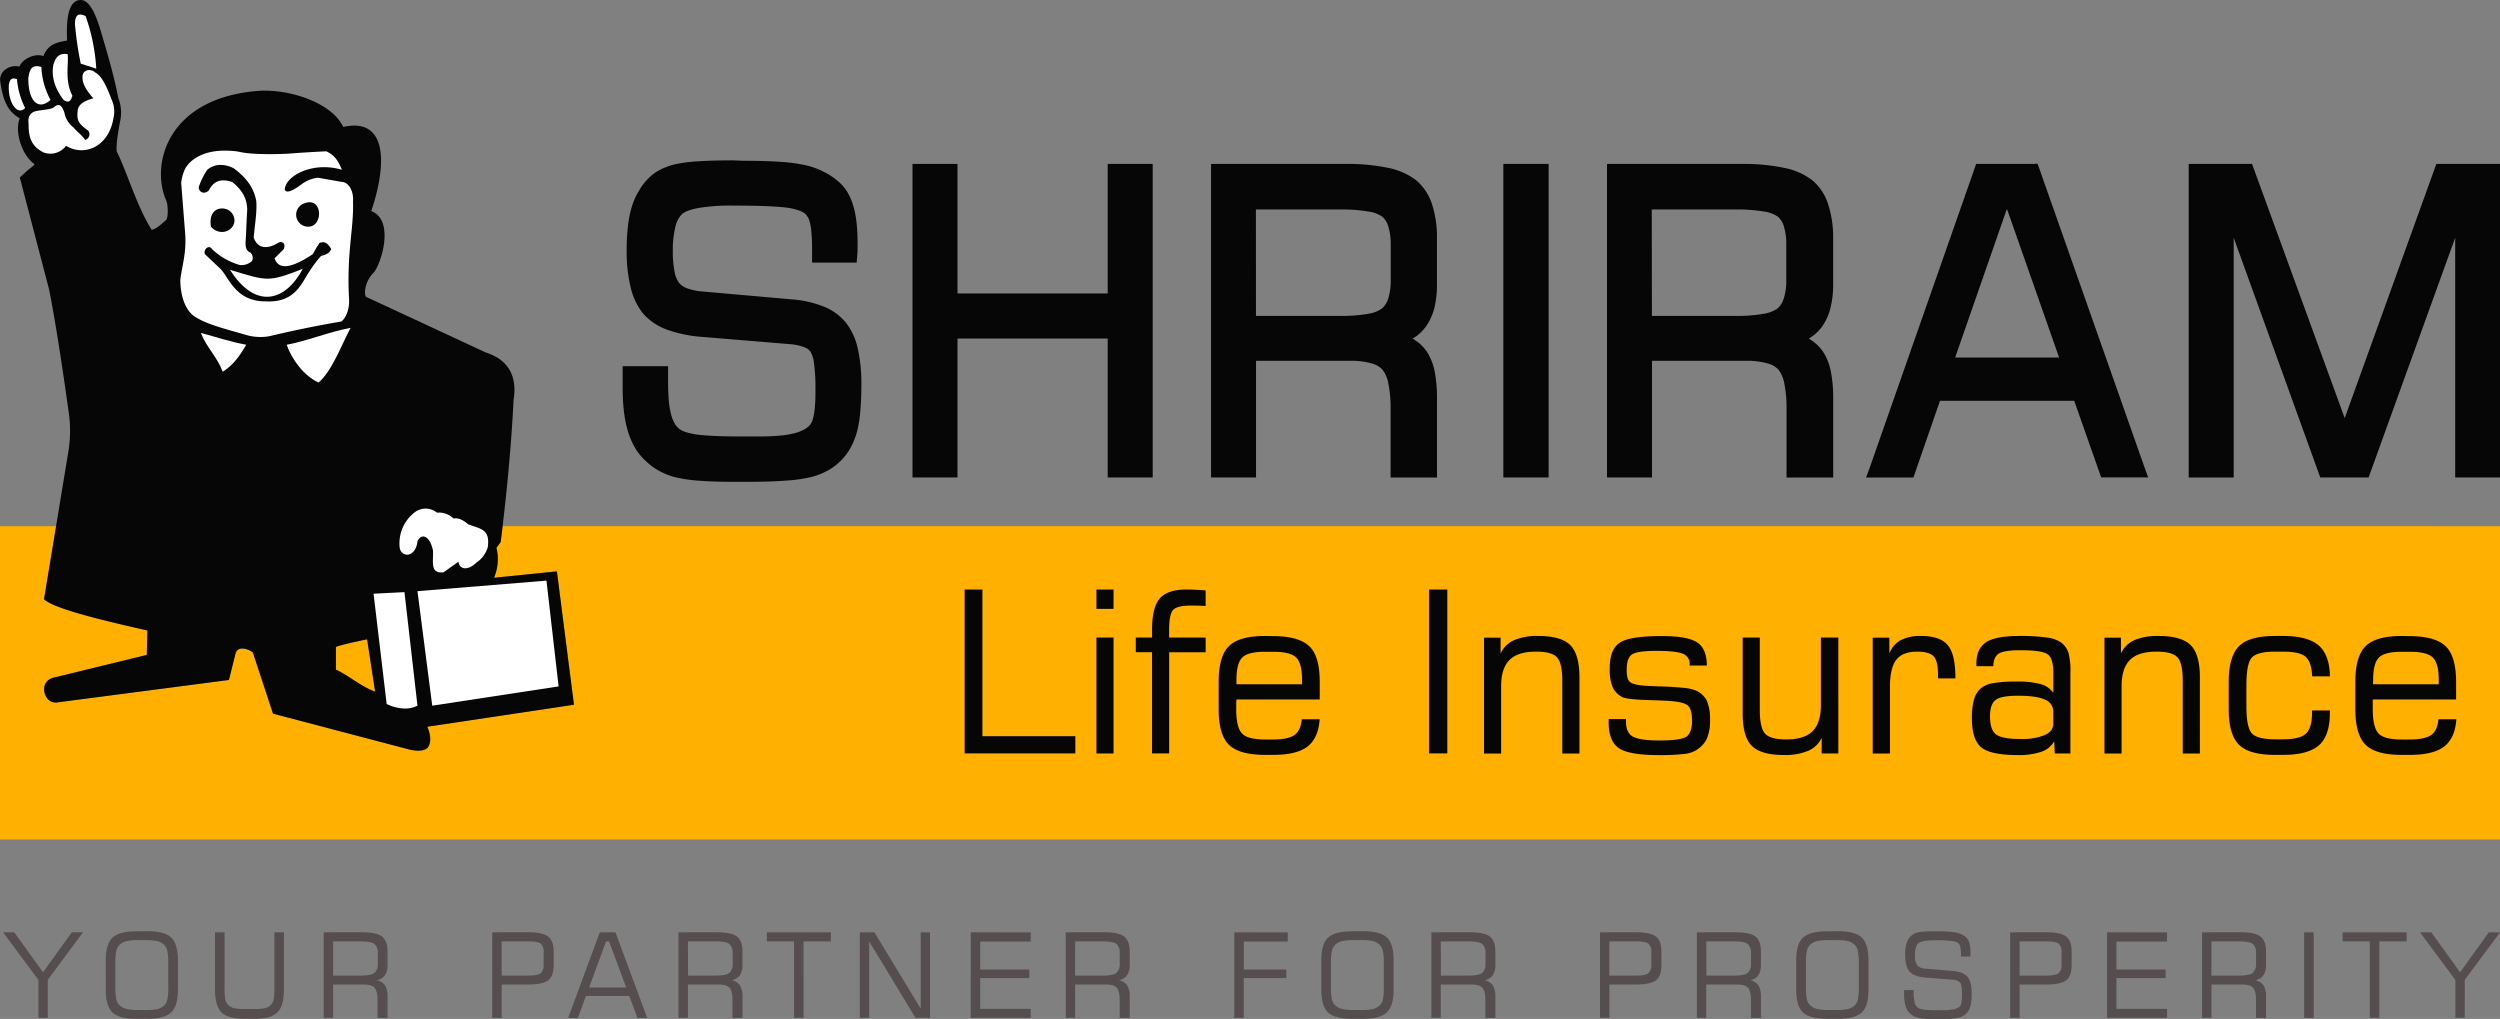<svg id="Layer_1" data-name="Layer 1" xmlns="http://www.w3.org/2000/svg" width="750" height="305.69" viewBox="0 0 750 305.69"><rect x="0" y="0" width="750" height="305.69" fill="#808080" stroke="none"/><defs><style>.cls-1{fill:#ffb000;}.cls-2{fill:#070606;}.cls-3{fill:#fff;}.cls-4{fill:#554d4e;}</style></defs><title>shriram-life-insurance-logo</title><path class="cls-1" d="M100.78,416.23v6.83c3.45,1.47,7.6,5.12,11.76,6.59l-2.41-15.71s-7.61,1.53-9.35,2.29m50-36.24c-.19,1.6-.38,3.18-.58,4.75l-1.27,1.73a14.36,14.36,0,0,1-.73,9l18.87-1.93,5.12,40-44,6.6c1.17,2.71,1.17,5.17,0,6.37-1,1-2.94,1-5.14.53L81.91,436.23l-6.06-18.38c-2-1.45-4.63-1.71-5.17.27l-2,8-51.62,6.75c-3.8.48-5.64-5.9-1.34-7.35l28.33-6.92.15-7.33c-14.41-3.24-28.3-6.66-31-9.38L16.83,380H0v94H750V380Z" transform="translate(0 -222.15)"/><path class="cls-2" d="M343.77,271.33H332.31v38.85H287.25V271.33h-13.5v94.06h13.5V323.71h45.06v41.68h13.5V271.33Zm33,13.66H402a48.57,48.57,0,0,1,8.59.63,9.32,9.32,0,0,1,4.15,1.59,6.08,6.08,0,0,1,1.77,2.94h0a18.54,18.54,0,0,1,.71,5.53v10.51a18.31,18.31,0,0,1-.72,5.45,6.71,6.71,0,0,1-1.84,3h0a9.56,9.56,0,0,1-4.19,1.65,47,47,0,0,1-8.43.64H376.79Zm-11.45-13.66h-2v94.06h13.49v-35H405a22,22,0,0,1,6.46.78,6.48,6.48,0,0,1,3.29,1.9,9.3,9.3,0,0,1,1.75,4.09,37.52,37.52,0,0,1,.68,7.67v20.59H431.1V341.72a41.72,41.72,0,0,0-.64-7.82,17.48,17.48,0,0,0-2.14-5.83,12.52,12.52,0,0,0-4-4l-.52-.33.15-.1a13.16,13.16,0,0,0,4.06-3.87,16.87,16.87,0,0,0,2.35-5.45,29.38,29.38,0,0,0,.73-6.79V293.93a32.36,32.36,0,0,0-1.46-10.43,15.72,15.72,0,0,0-4.69-7.19,20.24,20.24,0,0,0-8.51-3.8,58.88,58.88,0,0,0-12.61-1.18Zm97.21,0H451v94.06h13.59V271.33Zm33,13.66h25.16a48.19,48.19,0,0,1,8.56.63,9.41,9.41,0,0,1,4.19,1.59,6.25,6.25,0,0,1,1.75,2.94h0a18.51,18.51,0,0,1,.69,5.53v10.51a17.36,17.36,0,0,1-.73,5.45,6.51,6.51,0,0,1-1.82,3h0a9.71,9.71,0,0,1-4.22,1.65,46.63,46.63,0,0,1-8.41.64H495.57ZM484.1,271.33h-2v94.06h13.5v-35h28.19a22.08,22.08,0,0,1,6.46.78,6.64,6.64,0,0,1,3.31,1.9,9.8,9.8,0,0,1,1.73,4.09,36.91,36.91,0,0,1,.67,7.67v20.59h14V341.72a41.66,41.66,0,0,0-.65-7.82,17.26,17.26,0,0,0-2.14-5.83,12.48,12.48,0,0,0-4-4l-.53-.33.17-.1a13.5,13.5,0,0,0,4.06-3.87,16.62,16.62,0,0,0,2.32-5.45,28.28,28.28,0,0,0,.75-6.79V293.93a32.05,32.05,0,0,0-1.48-10.43,15.38,15.38,0,0,0-4.67-7.19,20.21,20.21,0,0,0-8.53-3.8,58.58,58.58,0,0,0-12.58-1.18ZM602,285h.15l15.58,44.4H586.55Zm7.83-13.66h-17l-.47,1.38-31.54,90-1,2.7H574l.49-1.37L582,342.39h40.27L629.87,364l.48,1.36h14.1l-1-2.73-31.69-90-.5-1.38Zm138.13,0H730.9l-.49,1.36-27,74.88-27.3-74.88-.5-1.36h-19v94.06h13.5V293.47l25.49,70.59.49,1.33h14.5l.47-1.33,25.5-70.59v71.92H750V271.33Zm-528-1.08c-3.88,0-7.25.08-10.07.26a45.22,45.22,0,0,0-6.74.78,21.49,21.49,0,0,0-4.57,1.5,14.27,14.27,0,0,0-3.6,2.42h0a17.93,17.93,0,0,0-3.21,4A20.32,20.32,0,0,0,189.6,284a31.41,31.41,0,0,0-1.2,5.91,60.48,60.48,0,0,0-.4,7.32,45.1,45.1,0,0,0,1.21,11.16A19.41,19.41,0,0,0,193,316.3a17.6,17.6,0,0,0,7.17,4.77,39.22,39.22,0,0,0,10.53,2.15l26.31,2.18a15,15,0,0,1,4.13.86,4.1,4.1,0,0,1,2,1.38,8.56,8.56,0,0,1,1.06,3.5,55.26,55.26,0,0,1,.44,7.85c0,1.64,0,3.1-.11,4.31a27,27,0,0,1-.36,3.19,14.59,14.59,0,0,1-.53,2.09l-.59,1v0a6.54,6.54,0,0,1-1.9,1.47,11.74,11.74,0,0,1-3,1.11,25.84,25.84,0,0,1-4.52.7c-1.82.16-3.91.24-6.29.24-4.62,0-8.3,0-11.06-.09s-5-.24-6.39-.4a22.28,22.28,0,0,1-3.46-.63,9.24,9.24,0,0,1-2.12-.81h0a5.56,5.56,0,0,1-1.63-1.55,9.3,9.3,0,0,1-1.22-2.65,25.1,25.1,0,0,1-.8-4.46c-.17-1.88-.24-4.14-.24-6.8V332H186.8v6.47a59.29,59.29,0,0,0,.39,7.21,34.82,34.82,0,0,0,1.23,6,23.21,23.21,0,0,0,2.13,4.89,16.9,16.9,0,0,0,3.18,3.87,18.42,18.42,0,0,0,4.07,3,21.15,21.15,0,0,0,4.94,1.92,43.82,43.82,0,0,0,7,1c2.85.22,6.24.33,10.21.33h4.25c4.65,0,8.62-.12,11.87-.38a43.65,43.65,0,0,0,7.82-1.18,21.13,21.13,0,0,0,5.21-2.27,17,17,0,0,0,4.12-3.56,16.74,16.74,0,0,0,2.42-3.75,21.73,21.73,0,0,0,1.6-4.45v0a35.87,35.87,0,0,0,.87-5.84c.2-2.28.3-4.9.3-7.89a46.42,46.42,0,0,0-1.13-10.85,19.09,19.09,0,0,0-3.6-7.69,16.35,16.35,0,0,0-6.61-4.72,32,32,0,0,0-9.56-2.15h0l-26.81-2.37a17.27,17.27,0,0,1-4.7-1,5.58,5.58,0,0,1-2.36-1.68,8.16,8.16,0,0,1-1.28-3.3,31.21,31.21,0,0,1-.52-6.12,29.33,29.33,0,0,1,.78-7.32,7.94,7.94,0,0,1,1.95-3.76c.86-.79,2.44-1.38,4.83-1.84a57.21,57.21,0,0,1,10.34-.74q6.47,0,10.6.18c2.8.13,4.89.3,6.35.52a18.77,18.77,0,0,1,3.43.92,5.62,5.62,0,0,1,1.75,1.11l.67,1.05a9.07,9.07,0,0,1,.56,1.87,18.09,18.09,0,0,1,.36,2.94c.11,1.18.16,2.59.16,4.2v4.31H257l.16-1.89v-.14a16.72,16.72,0,0,0,.11-1.68v-.91c0-.71,0-1.58,0-1.79a50.65,50.65,0,0,0-.32-5.72,28.55,28.55,0,0,0-.95-4.85h0a18.06,18.06,0,0,0-1.69-4,13,13,0,0,0-2.55-3.12,19.76,19.76,0,0,0-4.49-3.06,23.47,23.47,0,0,0-5.35-2,49.7,49.7,0,0,0-7.64-1.06q-4.72-.33-11.33-.33Z" transform="translate(0 -222.15)"/><path class="cls-3" d="M111.19,372.89,108,385.11l-2.33,13.82,5.24,8.59,3.2,28.8,5.82,2.33L169.68,432l-4.22-36.67s-18.25,2.42-18.33,1.46-2.18-1.61-2.18-1.61l2.32-5.66,2.19-11.36-12.08-8.43Z" transform="translate(0 -222.15)"/><path class="cls-2" d="M100.78,423.06v-6.83c1.74-.76,9.35-2.29,9.35-2.29l2.41,15.71c-4.16-1.47-8.31-5.11-11.76-6.59M116,433.35l-3.93-33.09,9.27-.47,3.9,34.07a8.41,8.41,0,0,1-3.75.85A13.15,13.15,0,0,1,116,433.35Zm9.24-33.85,38.7-3.16,3.64,31.74-37.91,5.78Zm-5.33-13a11.79,11.79,0,0,1,4.66-10.78,5.42,5.42,0,0,1,6.55.24,6.15,6.15,0,0,1,4.93,1.74c1.48-.28,2.94.48,4.38,1.73,3.94,1.48,6.61,1.48,5.91,6.85a8.47,8.47,0,0,1-3.47,4.69c-2.19,2.15-4.88,2.39-5.34-.3l-4.46,3.16c-4.15.52-3-3.16-3.18-6.56-1-4.69-3.61-5.16-4.65-2.71-.28,2.69-1.78,4-3.13,4A2.33,2.33,0,0,1,119.92,386.51ZM24.13,222.15c-3.63.08-4.31,5.76-4,12.16-2.74.51-5.67.9-7.1,4.67-2.72-1-6.39,1-7.2,3.14-2.94-.71-6.22,1.41-5.75,4.53.85,5.77,2.2,8.86,5.85,11-1.49,3.41.18,10.55,4.32,13.68.38.29-1.64,1.55-2.11,2.05l-2.2,2L14.73,309c1.95,9.83,3.88,22.57,5.84,36.51a38.92,38.92,0,0,1,0,11.76l-7.36,44.64c2.71,2.72,16.6,6.14,31,9.38l-.16,7.33-28.33,6.92c-4.3,1.45-2.46,7.83,1.34,7.35l51.62-6.75,2-8c.54-2,3.17-1.72,5.17-.27l6.06,18.38,41.14,10.82c2.2.43,4.15.43,5.14-.53,1.17-1.2,1.17-3.66,0-6.37l44-6.6-5.12-40-18.87,1.92a14.32,14.32,0,0,0,.73-9l1.27-1.73c1.71-13.47,3.19-28.69,3.87-42.62,1.49-9.1-3.64-12.79-8.31-14.23L109.81,311.2c-.75-1.11-.24-4.81,2.43-7.44,2.18-2.75,6.2-15.55-.86-18.3,5-14.85,4.48-28.15-8.42-25.22-3.41-7.36-16.4-11.53-25.62-10.81-27.29,2.17-32.29,22.29-27.4,33.05.51,1.5.58,5-.17,5.73-1.71,1.43-2.56,2.41-4.26,2.9-4.38-6.87-7.34-17.17-10.49-23.53-.26-1.92.48-6.24.94-8.66a12.17,12.17,0,0,0-.46-7.36c-1.26-6.37-3-12.5-4.91-18.88-1.69-6.06-3.67-10.53-6.38-10.53Z" transform="translate(0 -222.15)"/><path class="cls-3" d="M59.75,277.91a21.16,21.16,0,0,1,2.46-4.86c3.36-2.75,7.31-.73,7.87-.43,4.1,3,6.09,6.08,6.8,9.82.28,3.23-.49,7.43-.77,11,1.28,3.49,4.24,3.49,7.49,1.48,1-.48,2.27.23,1.5,2l-2.72,2.71c1,3,4,3.74,11.47-1.24l1.24-2.24c.72-.74.47-1.24,1.26-1.24,1.2-.48,2.45.74,3,2-.55,1.21-1.54,1.67-3,2a31.9,31.9,0,0,0-3.54,4.72c-2.2,3-4,9.46-13.17,8.93-9.22,0-11-7.45-13.69-9.93l-4.48-4.23c-.52-1.47,1.25-3,2.19-1.47a20,20,0,0,0,8.27,4.72,4.57,4.57,0,0,0,3.71-1.25,2.24,2.24,0,0,0-.48-2.46c-1.25-.51-1.5-1.5-1.5-3,.25-3.48.25-6,.5-9.73,0-3.76-1.74-6.24-4.49-8.46-3.72-1.24-5.73,0-7,2.49a2.23,2.23,0,0,1-1.53.72,1.56,1.56,0,0,1-1.44-2m-2.5-7.28-.06.06-.4.39-.73.9-.34.5-.12.22-.19.41h0a13.23,13.23,0,0,0-1,3.86l1.24,15.89c.26,5.5-1,9-1.5,13.21,0,4.74,1.5,9.48,4.75,11.26,3.52,2.22,9.69,3.7,14.7,5.17a15.4,15.4,0,0,0,7.22.47c7.2-1.72,14.45-3.2,21.66-4.43,1.51-1.21,2.47-4,2.29-6.71-.78-13.93,1.46-21.19,1.18-29.17.28-3.48-1.46-6-3.47-6l-7-1.24a9.69,9.69,0,0,0-5,2c-2.53,1.89-4.74,2.92-5,1.42.46-4.25,8.74-8.35,17.13-5.8-1.3-3.32-2.65-4.62-4.68-5.55-3,.15-6.36.32-10.84.67-1.75.15-11.14.49-15.1-.49l-.63-.08v-.05a33.14,33.14,0,0,0-3.92-.25C62.06,267.36,59,269.08,57.25,270.63Z" transform="translate(0 -222.15)"/><path class="cls-3" d="M22.49,229.4a99.87,99.87,0,0,0,1.74,11.85l4.65,1.5A57.13,57.13,0,0,0,25.69,227a3.69,3.69,0,0,0-1.62-.49c-1.09,0-1.58,1-1.58,2.91" transform="translate(0 -222.15)"/><path class="cls-3" d="M16.08,241.31c-.73,3.19,0,6.87,3,10.82,1.49,1,2.18.41,2.64-1.27-2.44-4.68-1-9.76-1.45-12.49a6.59,6.59,0,0,0-.75-.05c-1.71,0-2.74.79-3.41,3" transform="translate(0 -222.15)"/><path class="cls-3" d="M8.52,245.22c-.23,7.12,2.94,10.32,6.63,6.9a22.71,22.71,0,0,1-2.74-9.86A4.41,4.41,0,0,0,11,242c-1.59,0-2.2,1.35-2.43,3.26" transform="translate(0 -222.15)"/><path class="cls-3" d="M2.64,247.91c-.21,5.18,2.66,9.06,4.9,6.63a23.41,23.41,0,0,1-2.45-8.63,2.7,2.7,0,0,0-1-.22c-.95,0-1.29.87-1.49,2.22" transform="translate(0 -222.15)"/><path class="cls-3" d="M24.79,244.92c-.3,2.2,1.24,4.49,3.22,6.72-2.72.77-4.52,1.77-4.72,3.77-.26,3,.2,3.77,3.25,6a1.81,1.81,0,0,1-1,2.73c-.73-1.24-2.49-2.51-3.47-3.73a7.36,7.36,0,0,1-2.77-4.54c-.75-2-1.48-3-3.2-1.48-1.08.72-4.25.72-5.8,1.24-1.21.5-2,1.49-1.73,3.54,0,3.73.52,6.73,4.51,8.72a5.89,5.89,0,0,0,6.75-2c5.22,3.27,12.73.53,14.2-8.26a8.51,8.51,0,0,0-.51-5.52c-2-5.26-3.21-7.21-5-8.26a2.79,2.79,0,0,0-1.76-.68,1.91,1.91,0,0,0-2,1.73" transform="translate(0 -222.15)"/><path class="cls-2" d="M91.53,283.08a3.6,3.6,0,0,0,1,7.08c4.11-.1,4.27-7.34.36-7.34a4.16,4.16,0,0,0-1.38.26" transform="translate(0 -222.15)"/><path class="cls-2" d="M63.29,290.16c2.87,3.14,7.1,1.15,7.06-2a3.67,3.67,0,0,0-3.78-3.47c-2,0-3.93,1.59-3.28,5.49" transform="translate(0 -222.15)"/><path class="cls-3" d="M86,325.58c1.57,4.49,5.34,9.5,9.59,11.31,4-3.38,7-11.55,9.58-16.39-6.79,1.29-12.4,3.77-19.17,5.08" transform="translate(0 -222.15)"/><path class="cls-3" d="M66.81,333.66c3.14-1.9,5.22-4.89,7.06-8.09-4.84-.88-9.07-2.35-13.61-3.54,1.7,4.35,4.91,7.21,6.55,11.63" transform="translate(0 -222.15)"/><path class="cls-3" d="M69,303.11c7.72,12.11,16.67,9.42,21.83-.31-10.5,4.1-10.53,3.67-21.83.31" transform="translate(0 -222.15)"/><path class="cls-2" d="M328.93,413.42v34.76m0,0h5.14V413.42h-5.14Zm217.34-34.76v20.23c0,3.59-.84,6.21-2.5,7.86s-4.3,2.47-7.9,2.47c-3.13,0-5.23-.56-6.31-1.71s-1.62-3.53-1.62-7.13V413.42H522.8v22.81q0,6.9,2.74,9.67c1.84,1.83,5,2.75,9.55,2.75a18,18,0,0,0,7.41-1.27,7.74,7.74,0,0,0,4-3.92v4.72h5V413.42ZM370.94,426.07c0-3.26.58-5.47,1.71-6.64s3.44-1.75,6.88-1.75h2.41c3.45,0,5.75.58,6.93,1.75s1.74,3.38,1.74,6.64v1.35H370.94Zm8.59-13.13q-7.77,0-10.85,3.05t-3.08,10.7v8.25q0,7.63,3.1,10.67c2.06,2,5.7,3,10.89,3H382c4.68,0,8.09-.83,10.26-2.51s3.38-4.39,3.64-8.17h-5.38c-.19,2.23-.9,3.79-2.11,4.68S385,444,381.94,444h-2.41c-3.49,0-5.8-.6-6.94-1.83s-1.72-3.62-1.72-7.21c0-.77,0-1.37,0-1.8l.05-1.16,25,0v-5.26c0-5.11-1-8.67-3.12-10.7s-5.71-3.05-10.9-3.05Zm74.65,1.28a8,8,0,0,0-4,4v-4.76H445.2v34.76h5.14V428c0-3.6.85-6.21,2.53-7.88s4.34-2.48,8-2.48c3.09,0,5.16.57,6.23,1.71s1.59,3.54,1.59,7.16v21.69h5.15V425.4c0-4.62-.92-7.85-2.73-9.69s-5-2.77-9.58-2.77A17.8,17.8,0,0,0,454.18,414.22Zm31.69.78q-3,2-2.95,7.82a13.51,13.51,0,0,0,.85,5.41,6.23,6.23,0,0,0,2.82,3c.88.5,3.65.83,8.32.95,2.13.07,3.82.14,5.08.2q5.07.27,6.35,1.42c.84.75,1.27,2.27,1.27,4.54s-.52,3.9-1.56,4.72-3.78,1.23-8.25,1.23c-4,0-6.63-.41-8-1.2s-2-2.3-2-4.44v-.79h-5.21v.93c0,3.75,1,6.33,3,7.76s6.08,2.13,12.24,2.13a61.74,61.74,0,0,0,7.09-.31,9,9,0,0,0,3.65-1,8.59,8.59,0,0,0,3.44-3.51,13.62,13.62,0,0,0,1-5.81,13.47,13.47,0,0,0-1-5.76,6.55,6.55,0,0,0-3.29-3,12.19,12.19,0,0,0-3.54-.77c-1.66-.19-3.93-.34-6.84-.45-.49,0-1.18,0-2.08-.07-3.55-.09-5.85-.4-6.88-1a2.34,2.34,0,0,1-1.06-1.25,9.38,9.38,0,0,1-.3-2.86c0-2.24.54-3.72,1.59-4.42s3.5-1.06,7.35-1.06,6.6.3,7.94.88a3.19,3.19,0,0,1,2,3.19v.33h5.15c0-3.26-.93-5.55-2.76-6.84s-5.34-2-10.51-2Q488.8,412.94,485.87,415Zm84.34-.79a7.46,7.46,0,0,0-3.4,4v-4.76h-5v34.76H567V428c0-3.67.63-6.32,1.91-7.94s3.34-2.42,6.19-2.42c2.44,0,4.1.46,5,1.42s1.31,2.83,1.31,5.61v1h5.21v-.27q0-7-2.3-9.71c-1.52-1.83-4.18-2.75-8-2.75A12.73,12.73,0,0,0,570.21,414.21Zm28.6,28.26c-1.21-.91-1.8-2.72-1.8-5.45,0-2.4.55-4,1.69-4.88s3.38-1.27,6.75-1.27c3.67,0,6.35.38,8,1.16a3.8,3.8,0,0,1,2.53,3.64v3.65c0,1.45-.86,2.58-2.57,3.36a18.55,18.55,0,0,1-7.42,1.17C602.39,443.85,600,443.39,598.81,442.47Zm-3-27.62q-2.89,1.89-2.89,6.36v.8H598c0-1.86.61-3.12,1.65-3.79s3.21-1,6.41-1q6.64,0,8.29,1.25T616,424v6a6.83,6.83,0,0,0-3.74-2.6,26,26,0,0,0-7.22-.78,39.6,39.6,0,0,0-7,.46,7.74,7.74,0,0,0-3.7,1.5,6.86,6.86,0,0,0-2.12,3.33,20.24,20.24,0,0,0-.65,5.75c0,4.24.93,7.12,2.77,8.67s5.5,2.34,10.94,2.34a20.82,20.82,0,0,0,7.18-1,6.88,6.88,0,0,0,3.79-3.15l.19,3.66h4.68V423.84a19.78,19.78,0,0,0-.63-6,6.42,6.42,0,0,0-2.14-2.94,9.73,9.73,0,0,0-4.27-1.49,57.48,57.48,0,0,0-8.37-.47C601,412.94,597.69,413.58,595.76,414.85Zm44.47-.63a7.94,7.94,0,0,0-4,4v-4.76h-4.94v34.76h5.14V428c0-3.6.85-6.21,2.52-7.88s4.34-2.48,8-2.48c3.08,0,5.15.57,6.23,1.71s1.59,3.54,1.59,7.16v21.69h5.15V425.4q0-6.93-2.75-9.69t-9.56-2.77A17.85,17.85,0,0,0,640.23,414.22Zm42.27-1.28c-5.17,0-8.79,1-10.83,3.05s-3.1,5.61-3.1,10.7v8.25q0,7.63,3.11,10.67t10.9,3H685c5,0,8.58-1,10.74-2.93s3.22-5.19,3.22-9.72v-.67h-5.35v.6c0,3.06-.59,5.17-1.79,6.32s-3.5,1.73-6.88,1.73H682.5q-5.28,0-6.94-1.78t-1.64-8.42v-5.93q0-6.6,1.63-8.39c1.09-1.18,3.4-1.78,7-1.78h2.42c3.34,0,5.6.53,6.76,1.59s1.8,3,1.91,5.81l5.35,0q-.13-6.45-3.4-9.27t-10.62-2.84Zm29.4,13.13q0-4.89,1.71-6.64t6.87-1.75h2.42c3.44,0,5.76.58,6.92,1.75s1.75,3.38,1.75,6.64v1.35H711.9Zm8.58-13.13q-7.76,0-10.84,3.05t-3.09,10.7v8.25q0,7.63,3.11,10.67t10.89,3H723c4.68,0,8.09-.83,10.26-2.51s3.38-4.39,3.65-8.17h-5.39c-.19,2.23-.9,3.79-2.1,4.68S726,444,722.9,444h-2.42c-3.48,0-5.79-.6-6.93-1.83s-1.72-3.62-1.72-7.21c0-.77,0-1.37,0-1.8l0-1.16,25,0v-5.26q0-7.67-3.11-10.7c-2.07-2-5.72-3.05-10.91-3.05ZM289.39,399v49.17H322.6V443H294.73V399Zm39.54,5.82h5.14V399h-5.14Zm19-3.11c-1.54,1.81-2.32,4.93-2.32,9.36,0,.62,0,1.09,0,1.43v.91h-4.87v4.4h4.87v30.36h5.14V417.82h10.95v-4.4H350.74v-2.35c0-3.22.44-5.23,1.32-6.05s2.64-1.2,5.3-1.2c.59,0,1.63,0,3.15.06l1.18.07v-4.67c-.94-.09-1.89-.15-2.84-.19S357,399,356,399C352.13,399,349.44,399.92,347.89,401.72Zm80.79,46.46h5.48V399h-5.48Z" transform="translate(0 -222.15)"/><path class="cls-4" d="M21.55,501.84l-8.64,12-8.64-12H.92l10.62,14.3V527.5h2.79V516.1l10.58-14.26Zm60.77,0v16.84a15.88,15.88,0,0,1-.26,3.48,3.31,3.31,0,0,1-.88,1.57,4,4,0,0,1-1.67.87,14.83,14.83,0,0,1-3.32.25H73.5a14.62,14.62,0,0,1-3.3-.25,3.86,3.86,0,0,1-1.65-.87,3.24,3.24,0,0,1-.92-1.58,15.27,15.27,0,0,1-.26-3.47V501.84H64.5V519c0,3.26.66,5.56,1.94,6.84s3.58,1.94,6.85,1.94h3.1q4.92,0,6.85-1.94c1.29-1.28,1.94-3.58,1.94-6.84V501.84Zm17.61,2.72h8.18q3.27,0,4.23.78a3.52,3.52,0,0,1,1,2.86v3a3.47,3.47,0,0,1-1,2.83c-.66.53-2.07.8-4.2.8H99.93Zm-2.82-2.72V527.5h2.82v-10H109c1.67,0,2.81.32,3.39,1s.87,1.89.87,3.73v5.29h3v-6.17a6.8,6.8,0,0,0-.74-3.59,4,4,0,0,0-2.57-1.56,3.71,3.71,0,0,0,2.49-1.43,5.41,5.41,0,0,0,.82-3.18V507.7c0-2.19-.54-3.72-1.63-4.57s-3.07-1.29-6-1.29Zm53.38,2.72h7.94c1.95,0,3.2.24,3.78.69a3.12,3.12,0,0,1,.87,2.56v3.76a3.13,3.13,0,0,1-.89,2.56c-.6.46-1.85.7-3.76.7h-7.94Zm-2.82-2.72V527.5h2.82v-10h8c2.91,0,4.89-.42,6-1.29s1.61-2.42,1.61-4.68V507.7c0-2.19-.54-3.72-1.63-4.57s-3.07-1.29-5.95-1.29Zm34.15,2.73h.91l5.12,13.82H176.73Zm-1.88-2.73-9.48,25.66h2.93l2.39-6.57h13l2.44,6.57h2.94l-9.53-25.66Zm26.43,2.72h8.18c2.19,0,3.6.26,4.24.78a3.56,3.56,0,0,1,1,2.86v3a3.41,3.41,0,0,1-1,2.83c-.65.53-2.05.8-4.19.8h-8.18Zm-2.82-2.72V527.5h2.82v-10h9.09c1.69,0,2.83.32,3.42,1s.87,1.89.87,3.73v5.29h3v-6.17a6.69,6.69,0,0,0-.75-3.59,4,4,0,0,0-2.57-1.56,3.73,3.73,0,0,0,2.5-1.43,5.41,5.41,0,0,0,.82-3.18V507.7c0-2.19-.54-3.72-1.63-4.57s-3.07-1.29-6-1.29Zm26.51,0v2.72h8.15V527.5h2.86V504.56h8.19v-2.72Zm46.15,0v22.9l-13.9-22.9h-4.37V527.5h2.82V504.57l13.89,22.93H279V501.84Zm15,0V527.5h18v-2.68H294.05v-9.25h14.74V513H294.05v-8.4h15.17v-2.72Zm31.33,2.72h8.19q3.28,0,4.23.78a3.52,3.52,0,0,1,.95,2.86v3a3.43,3.43,0,0,1-1,2.83c-.67.53-2.07.8-4.2.8h-8.19Zm-2.82-2.72V527.5h2.82v-10h9.1c1.69,0,2.83.32,3.41,1s.86,1.89.86,3.73v5.29h3v-6.17a6.7,6.7,0,0,0-.74-3.59,4,4,0,0,0-2.57-1.56,3.73,3.73,0,0,0,2.5-1.43,5.48,5.48,0,0,0,.81-3.18V507.7c0-2.19-.54-3.72-1.62-4.57s-3.07-1.29-6-1.29Zm50.57,0V527.5h2.83V515.57h12.79V513H373.14v-8.4h13.19v-2.72Zm61.94,2.72h8.19c2.18,0,3.6.26,4.23.78a3.52,3.52,0,0,1,1,2.86v3a3.47,3.47,0,0,1-1,2.83c-.66.53-2.07.8-4.2.8h-8.19Zm-2.81-2.72V527.5h2.81v-10h9.1c1.69,0,2.82.32,3.41,1s.87,1.89.87,3.73v5.29h3v-6.17a6.69,6.69,0,0,0-.75-3.59,4,4,0,0,0-2.56-1.56,3.68,3.68,0,0,0,2.49-1.43,5.41,5.41,0,0,0,.82-3.18V507.7c0-2.19-.54-3.72-1.63-4.57s-3.06-1.29-5.95-1.29Zm53.38,2.72h7.95c1.93,0,3.2.24,3.78.69a3.12,3.12,0,0,1,.87,2.56v3.76a3.13,3.13,0,0,1-.9,2.56c-.6.46-1.84.7-3.75.7h-7.95ZM480,501.84V527.5h2.82v-10h8c2.9,0,4.89-.42,6-1.29s1.61-2.42,1.61-4.68V507.7c0-2.19-.54-3.72-1.63-4.57s-3.07-1.29-5.95-1.29Zm31.88,2.72h8.19c2.18,0,3.6.26,4.23.78a3.52,3.52,0,0,1,1,2.86v3a3.41,3.41,0,0,1-1,2.83c-.66.53-2.06.8-4.19.8h-8.19Zm-2.82-2.72V527.5h2.82v-10H521c1.69,0,2.82.32,3.41,1s.87,1.89.87,3.73v5.29h3v-6.17a6.69,6.69,0,0,0-.75-3.59,4,4,0,0,0-2.56-1.56,3.75,3.75,0,0,0,2.5-1.43,5.48,5.48,0,0,0,.81-3.18V507.7c0-2.19-.54-3.72-1.63-4.57s-3.07-1.29-6-1.29Zm96.82,2.72h7.94c1.94,0,3.2.24,3.77.69a3.09,3.09,0,0,1,.88,2.56v3.76a3.1,3.1,0,0,1-.9,2.56c-.6.46-1.85.7-3.75.7h-7.94Zm-2.83-2.72V527.5h2.83v-10h8c2.9,0,4.89-.42,6-1.29s1.62-2.42,1.62-4.68V507.7c0-2.19-.54-3.72-1.64-4.57s-3.06-1.29-5.95-1.29Zm29.07,0V527.5h18v-2.68H634.93v-9.25h14.75V513H634.93v-8.4h15.18v-2.72Zm31.32,2.72h8.19q3.27,0,4.23.78a3.52,3.52,0,0,1,.95,2.86v3a3.43,3.43,0,0,1-1,2.83c-.66.53-2.07.8-4.2.8h-8.19Zm-2.82-2.72V527.5h2.82v-10h9.1c1.69,0,2.83.32,3.41,1s.86,1.89.86,3.73v5.29h3v-6.17a6.8,6.8,0,0,0-.74-3.59,4,4,0,0,0-2.57-1.56,3.68,3.68,0,0,0,2.49-1.43,5.41,5.41,0,0,0,.82-3.18V507.7c0-2.19-.54-3.72-1.62-4.57s-3.08-1.29-5.95-1.29Zm30.63,25.66h2.86V501.84h-2.86Zm11.53-25.66v2.72h8.15V527.5h2.86V504.56H722v-2.72Zm43.88,0-8.63,12-8.65-12H726l10.62,14.3V527.5h2.8V516.1L750,501.88v0Zm-708.73,23a4.69,4.69,0,0,1-1.94-1,3.5,3.5,0,0,1-1.06-1.74,16.16,16.16,0,0,1-.31-3.79v-7.26a16.42,16.42,0,0,1,.31-3.81A3.52,3.52,0,0,1,36,505.49a4.57,4.57,0,0,1,1.94-1,16.06,16.06,0,0,1,3.81-.3h1.59a17.93,17.93,0,0,1,3.85.28,4.85,4.85,0,0,1,1.91,1,3.44,3.44,0,0,1,1.06,1.77,16.15,16.15,0,0,1,.32,3.81v7.29a16.15,16.15,0,0,1-.31,3.83,3.34,3.34,0,0,1-1,1.7,4.65,4.65,0,0,1-1.93,1,17,17,0,0,1-3.85.3H41.74A16.63,16.63,0,0,1,37.93,524.83Zm3-23.3c-3.46,0-5.87.65-7.21,1.94s-2,3.58-2,6.86V519c0,3.29.68,5.57,2,6.86s3.75,1.93,7.21,1.93h3.24q5.16,0,7.2-1.93c1.36-1.29,2-3.57,2-6.86v-8.69c0-3.31-.67-5.62-2-6.89s-3.75-1.91-7.24-1.91Zm361.67,23.3a4.82,4.82,0,0,1-1.94-1,3.57,3.57,0,0,1-1.06-1.74,16.16,16.16,0,0,1-.31-3.79v-7.26a16.42,16.42,0,0,1,.31-3.81,3.59,3.59,0,0,1,1.06-1.76,4.69,4.69,0,0,1,1.94-1,16.06,16.06,0,0,1,3.81-.3H408a17.87,17.87,0,0,1,3.85.28,4.85,4.85,0,0,1,1.91,1,3.5,3.5,0,0,1,1.06,1.77,15.62,15.62,0,0,1,.32,3.81v7.29a15.62,15.62,0,0,1-.31,3.83,3.26,3.26,0,0,1-1,1.7,4.69,4.69,0,0,1-1.94,1,17.1,17.1,0,0,1-3.85.3h-1.59A16.63,16.63,0,0,1,402.61,524.83Zm3-23.3q-5.19,0-7.21,1.94t-2,6.86V519c0,3.29.68,5.57,2,6.86s3.75,1.93,7.21,1.93h3.24q5.16,0,7.2-1.93c1.36-1.29,2.05-3.57,2.05-6.86v-8.69c0-3.31-.67-5.62-2-6.89s-3.75-1.91-7.24-1.91Zm139.49,23.3a4.77,4.77,0,0,1-1.93-1,3.36,3.36,0,0,1-1.06-1.74,15.62,15.62,0,0,1-.31-3.79v-7.26a15.87,15.87,0,0,1,.31-3.81,3.38,3.38,0,0,1,1.06-1.76,4.65,4.65,0,0,1,1.93-1,16.22,16.22,0,0,1,3.82-.3h1.6a17.72,17.72,0,0,1,3.83.28,4.85,4.85,0,0,1,1.91,1,3.45,3.45,0,0,1,1.07,1.77,16.3,16.3,0,0,1,.31,3.81v7.29a15.62,15.62,0,0,1-.31,3.83,3.31,3.31,0,0,1-1,1.7,4.79,4.79,0,0,1-1.95,1,16.89,16.89,0,0,1-3.83.3h-1.6A16.79,16.79,0,0,1,545.11,524.83Zm3-23.3c-3.46,0-5.86.65-7.22,1.94s-2,3.58-2,6.86V519c0,3.29.67,5.57,2,6.86s3.76,1.93,7.22,1.93h3.23c3.45,0,5.85-.64,7.22-1.93s2-3.57,2-6.86v-8.69c0-3.31-.67-5.62-2-6.89s-3.75-1.91-7.25-1.91Zm32.46,0a28.82,28.82,0,0,0-4.94.28,4.51,4.51,0,0,0-2.17,1A5.13,5.13,0,0,0,572,505a12.16,12.16,0,0,0-.44,3.6c0,2.37.45,4.05,1.36,5.06s2.54,1.59,4.91,1.78l7.91.62a3.11,3.11,0,0,1,2.28.86c.38.49.58,1.69.58,3.59a14.29,14.29,0,0,1-.15,2.24A2.38,2.38,0,0,1,588,524a3.65,3.65,0,0,1-1.8.93,16.39,16.39,0,0,1-3.4.28c-2.67,0-4.46,0-5.32-.15a5.08,5.08,0,0,1-1.91-.49,2.51,2.51,0,0,1-1.13-1.53,12.07,12.07,0,0,1-.35-3.38v-.48h-2.85v1.26a11.73,11.73,0,0,0,.46,3.59,4.64,4.64,0,0,0,1.41,2.23,5.51,5.51,0,0,0,2.46,1.27,24,24,0,0,0,5,.36h1.27a26,26,0,0,0,5.75-.43,4.68,4.68,0,0,0,3.58-3.58,16.11,16.11,0,0,0,.33-3.78q0-3.45-1.27-4.92c-.85-1-2.33-1.57-4.44-1.75l-8.06-.67a3.59,3.59,0,0,1-2.57-1,5.12,5.12,0,0,1-.67-3.05c0-1.78.34-3,1-3.58s2.34-.89,5-.89a39,39,0,0,1,5.21.22,3.49,3.49,0,0,1,1.9.74,2.21,2.21,0,0,1,.52,1.11,10.71,10.71,0,0,1,.17,2.16v.65h2.86l0-.48v-.76a10.41,10.41,0,0,0-.34-2.86,3.71,3.71,0,0,0-1.1-1.77,6.38,6.38,0,0,0-2.7-1.31,27.92,27.92,0,0,0-5.56-.38Z" transform="translate(0 -222.15)"/></svg>